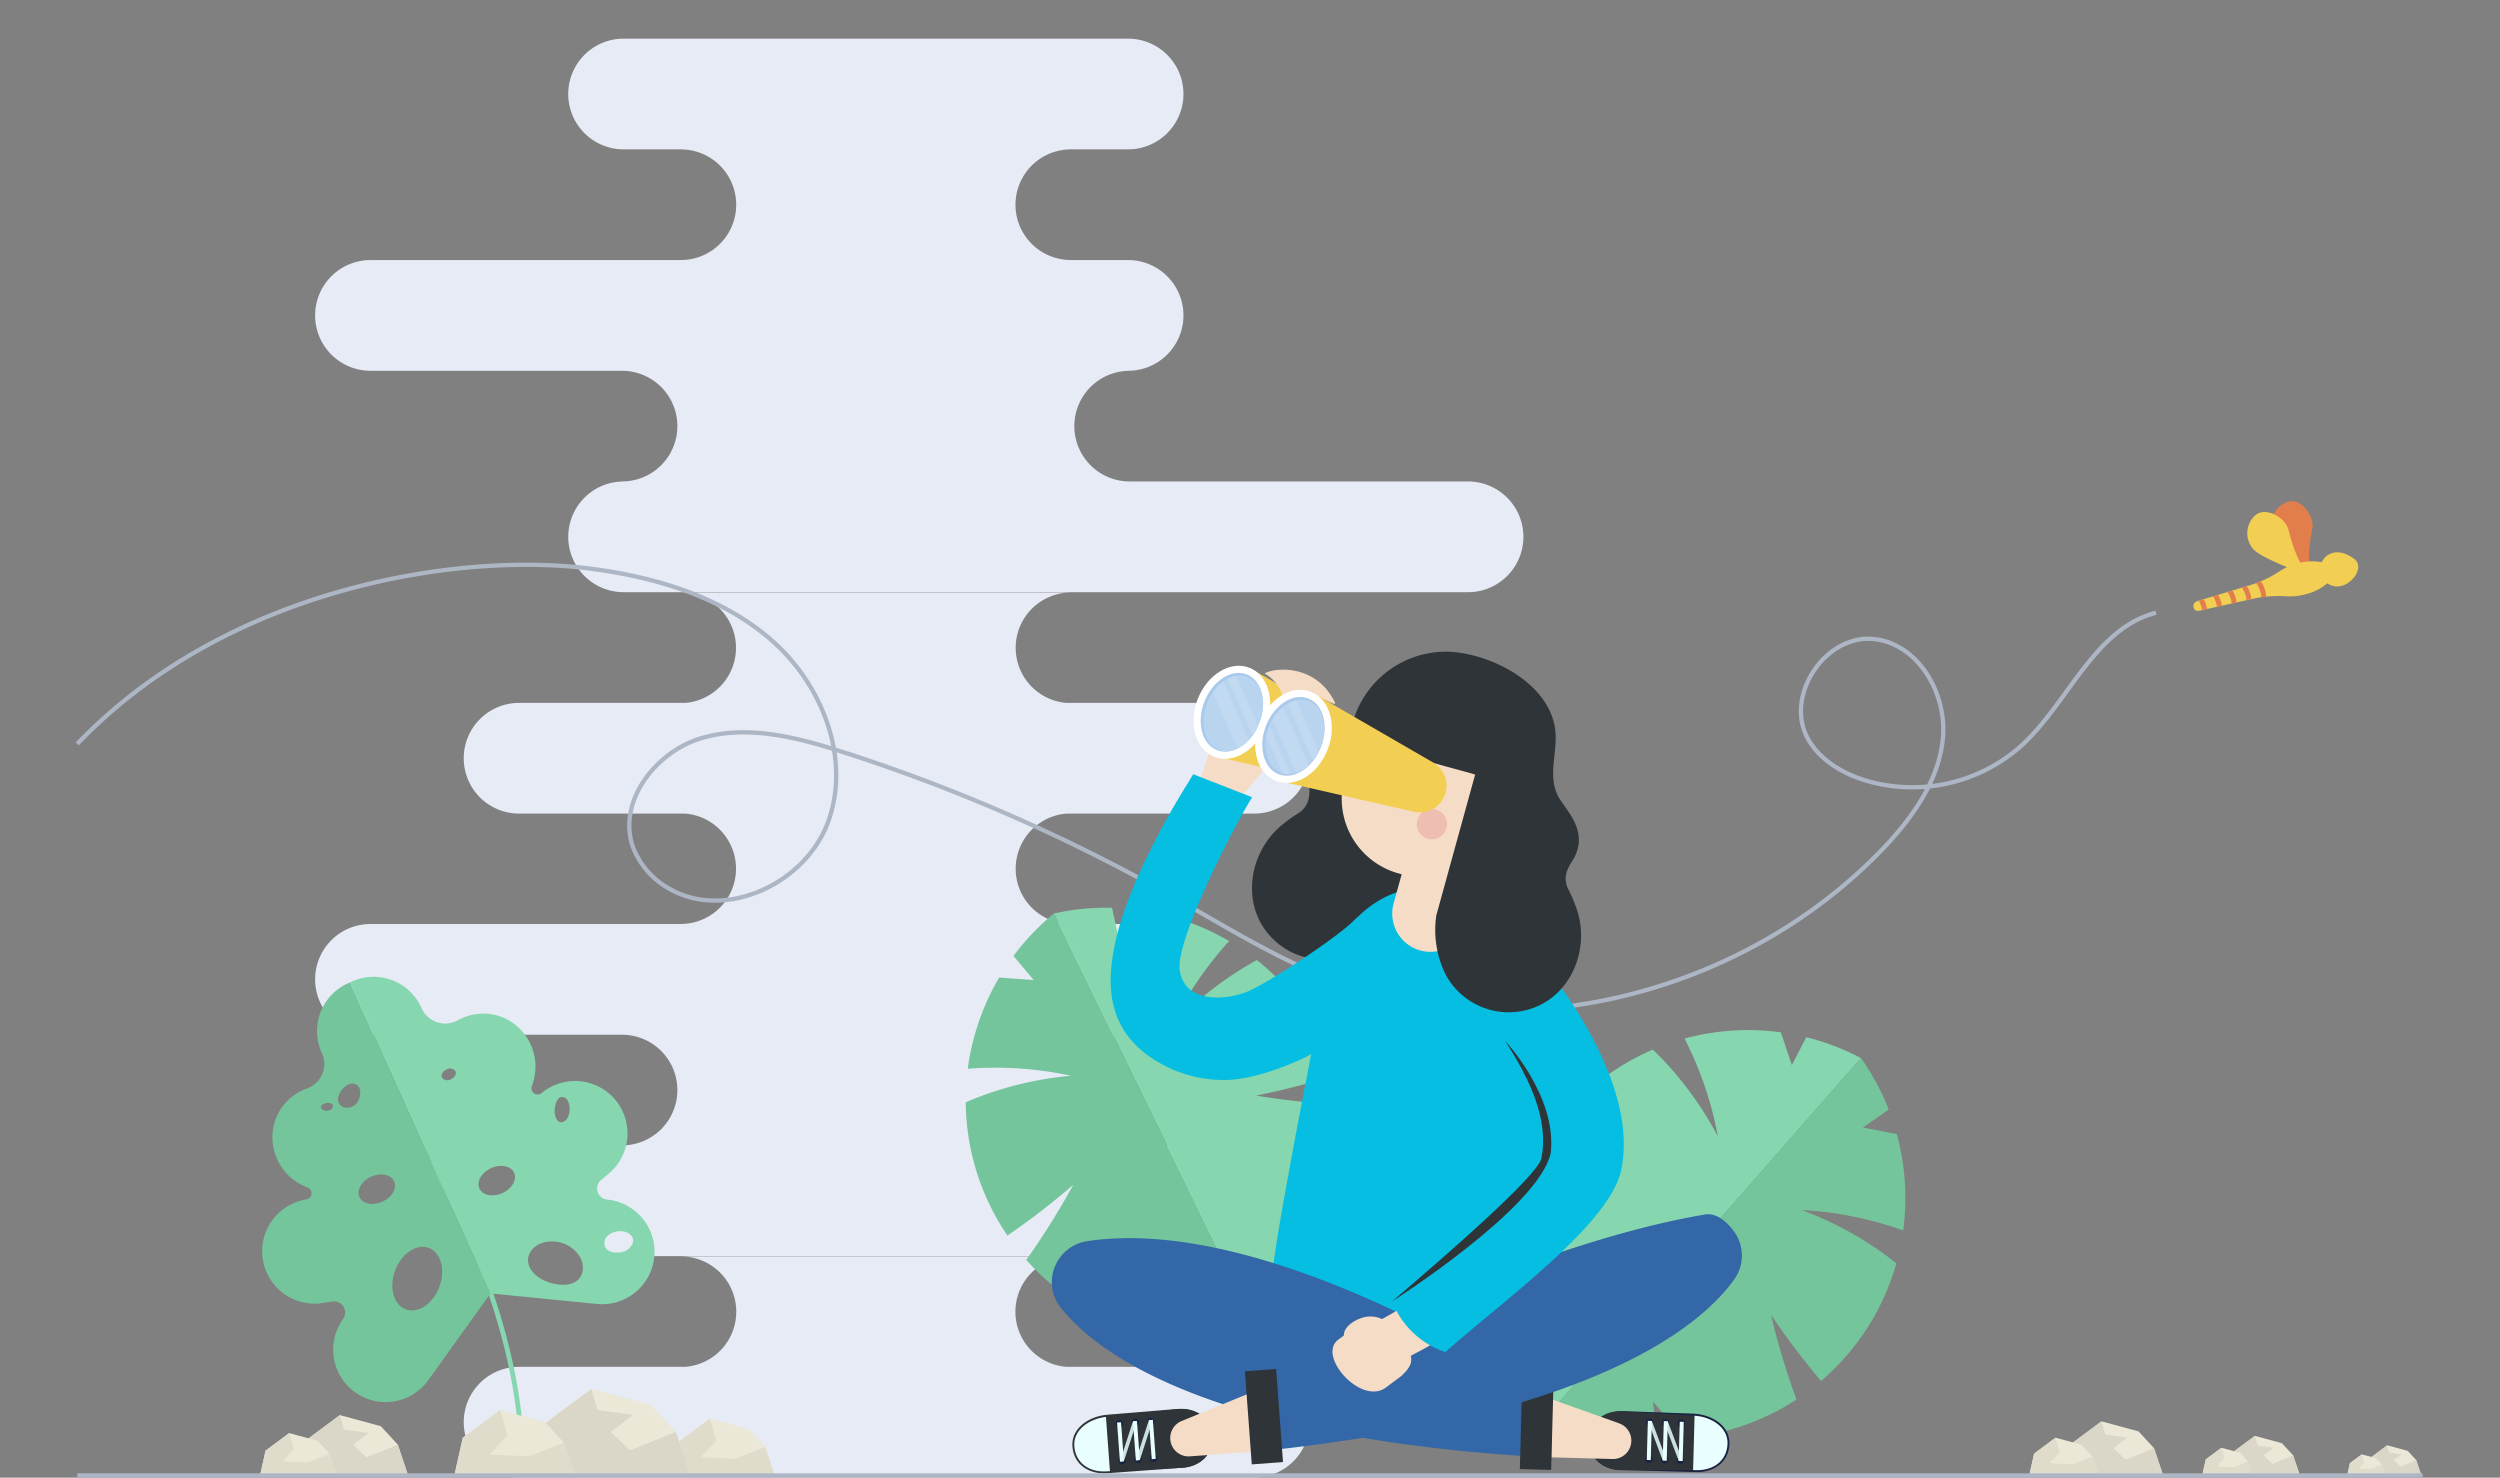 <svg xmlns="http://www.w3.org/2000/svg" xmlns:xlink="http://www.w3.org/1999/xlink" width="582" height="344" viewBox="0 0 582 344"><rect x="0" y="0" width="582" height="344" fill="#808080" stroke="none"/><defs><style>.a{fill:#ff7b7b;}.b{clip-path:url(#a);}.c{fill:#e6ebf5;}.d{fill:#86d7b0;}.e{fill:#74c59b;}.f,.i{fill:none;}.f{stroke:#adb6c4;stroke-miterlimit:10;}.g{fill:#e27d4c;}.h{fill:#f2cf53;}.i{stroke:#86d7b0;stroke-linecap:round;stroke-linejoin:round;stroke-width:1.12px;}.j{fill:#ebe8d8;}.k{fill:#dbd7c8;}.l{fill:#e0dccc;}.m{fill:#2e3438;}.n{fill:#06bee1;}.o{fill:#1a2242;}.p{fill:#e9ffff;}.q{fill:#cae1e1;}.r{fill:#3467a7;}.s{fill:#f5dcc6;}.t{fill:#efbeb3;}.u{fill:#303d58;}.v{fill:#fff;}.w{fill:#aacaec;}.x{fill:#b9d4ef;}.y{fill:#c1d9f1;}.z{fill:#adb6c4;}</style><clipPath id="a"><rect class="a" width="582" height="344" transform="translate(392 176)"/></clipPath></defs><g class="b" transform="translate(-392 -176)"><g transform="translate(188.344 -16.102)"><g transform="translate(277.013 201.101)"><path class="c" d="M499.114,397.831H419.974c.068,0,.132-.008.2-.01a12.877,12.877,0,0,1,0-25.752c-.068,0-.132-.01-.2-.01a12.886,12.886,0,0,0,0-25.772h-13.7c.068,0,.132-.008.2-.01a12.87,12.87,0,0,1-.87-25.694h43.733A12.886,12.886,0,0,0,462.224,307.7h0a12.886,12.886,0,0,0-12.885-12.887H405.606a12.87,12.87,0,0,1,.87-25.694c-.068,0-.132-.01-.2-.01H316.219c-.068,0-.132.008-.2.01a12.87,12.87,0,0,1,.87,25.694H278.2A12.887,12.887,0,0,0,265.309,307.7h0A12.887,12.887,0,0,0,278.2,320.582h38.693a12.87,12.87,0,0,1-.87,25.694c.068,0,.132.01.2.01H243.6a12.886,12.886,0,1,0,0,25.772h58.927c-.068,0-.134.008-.2.01a12.877,12.877,0,0,1,0,25.752c.068,0,.134.01.2.01h0a12.886,12.886,0,1,0,0,25.772H499.114a12.886,12.886,0,0,0,0-25.772Z" transform="translate(-230.709 -140.177)"/><path class="c" d="M243.6,270.418h58.927c-.068,0-.134.008-.2.01a12.877,12.877,0,0,1,0,25.752c.068,0,.134.01.2.01h0a12.885,12.885,0,1,0,0,25.771H499.114a12.885,12.885,0,1,0,0-25.771H419.974c.068,0,.132-.01.2-.01a12.877,12.877,0,0,1,0-25.752c-.068,0-.132-.01-.2-.01a12.886,12.886,0,0,0,12.885-12.887h0a12.886,12.886,0,0,0-12.885-12.885h-13.7c.068,0,.132-.009.2-.01a12.877,12.877,0,0,1,0-25.752c-.068,0-.132-.01-.2-.01h13.7a12.886,12.886,0,0,0,0-25.772H302.523a12.886,12.886,0,1,0,0,25.772h13.7c-.068,0-.132.008-.2.01a12.877,12.877,0,0,1,0,25.752c.068,0,.132.01.2.01H243.6a12.887,12.887,0,0,0-12.887,12.885h0A12.887,12.887,0,0,0,243.6,270.418Z" transform="translate(-230.709 -193.101)"/><path class="c" d="M435.136,385.928H391.4a12.87,12.87,0,0,1,.87-25.7c-.068,0-.132-.01-.2-.01H302.016c-.068,0-.132.01-.2.01a12.87,12.87,0,0,1,.87,25.7H263.993a12.887,12.887,0,0,0-12.887,12.885h0A12.887,12.887,0,0,0,263.993,411.7H435.136a12.886,12.886,0,0,0,12.885-12.885h0A12.886,12.886,0,0,0,435.136,385.928Z" transform="translate(-216.506 -76.73)"/></g><g transform="translate(428.477 403.415)"><path class="d" d="M422.124,390.989c-.714-.265-1.213-.441-1.213-.441s-1.744-.616-3.542-1.148-3.637-.987-3.637-.987,1.8-.6,3.647-1.12,3.742-.95,3.742-.95,1.437-.333,3.087-.643a56.081,56.081,0,0,0,2.039-28.32c-.852-.037-1.791-.085-2.731-.143-3-.178-5.981-.461-5.981-.461s-2.979-.278-5.929-.662-5.868-.855-5.868-.855,2.9-.573,5.762-1.247,5.686-1.435,5.686-1.435,2.824-.76,5.6-1.615c.573-.176,1.143-.354,1.69-.529a56.7,56.7,0,0,0-2.984-7.406,55.9,55.9,0,0,0-15.525-19.319c-1.111.611-2.646,1.484-4.154,2.443-2.845,1.786-5.555,3.852-5.555,3.852s-2.717,2.046-5.274,4.365c-2.565,2.3-4.943,4.86-4.943,4.86s1.5-3.148,3.31-6.19c1.788-3.045,3.874-5.957,3.874-5.957s2.065-2.918,4.419-5.676c.621-.736,1.262-1.459,1.869-2.124A56.474,56.474,0,0,0,378.274,312l-1.476,2.2-3,4.482-1.135-5.274-.4-1.876a55.778,55.778,0,0,0-13.554,1.344l47.981,98.214A56.046,56.046,0,0,0,422.124,390.989Z" transform="translate(-338.196 -311.516)"/><path class="e" d="M389.759,410.355c.229-.726.4-1.226.4-1.226s.585-1.754,1.271-3.5,1.457-3.476,1.457-3.476-1.579,1.045-3.125,2.188-3.05,2.366-3.05,2.366-1.145.931-2.405,2.042a56.1,56.1,0,0,1-23.591-15.8c.494-.694,1.035-1.466,1.566-2.241,1.707-2.48,3.311-5,3.311-5s1.613-2.521,3.123-5.082,2.933-5.155,2.933-5.155-2.236,1.937-4.526,3.779-4.626,3.6-4.626,3.6-2.336,1.761-4.718,3.425c-.49.344-.982.685-1.455,1.008a56.617,56.617,0,0,1-4.008-6.9,55.9,55.9,0,0,1-5.7-24.122c1.165-.5,2.8-1.176,4.482-1.776,3.155-1.145,6.453-2.015,6.453-2.015s3.284-.884,6.684-1.476c3.391-.611,6.874-.913,6.874-.913s-3.408-.751-6.918-1.193c-3.5-.461-7.081-.607-7.081-.607s-3.571-.165-7.192,0c-.964.039-1.927.1-2.826.17a56.444,56.444,0,0,1,7.311-21.231l2.645.19,5.381.387-3.462-4.136-1.233-1.472a55.865,55.865,0,0,1,9.393-9.866L415.1,410.531A55.986,55.986,0,0,1,389.759,410.355Z" transform="translate(-346.615 -310.959)"/></g><path class="f" d="M221.656,311.713c34.6-36.188,88.664-44.9,119.881-40.737,15.308,2.042,30.829,6.76,42.295,17.107s17.91,27.28,12.612,41.786-24.356,23.342-37.511,15.253a18.627,18.627,0,0,1-7.874-9.284c-3.815-10.543,5.142-22.278,15.893-25.459s22.278-.185,32.953,3.243a409.437,409.437,0,0,1,75.454,32.927c12.633,7.1,24.963,14.918,38.485,20.137,43.007,16.6,94.954,3.31,127.23-29.611,7.25-7.394,13.857-16.275,14.879-26.58s-5.539-21.9-15.818-23.16c-11.413-1.4-21.194,13.14-15.594,23.184,2.69,4.823,7.768,7.907,13.025,9.6a38.137,38.137,0,0,0,36.627-7.947c11.058-10.076,16.9-27.211,31.375-30.989" transform="translate(0 53.562)"/><g transform="translate(714.279 308.768)"><g transform="translate(12.545)"><path class="g" d="M522.988,268.388a5.6,5.6,0,0,1,3.752-6.98c2.963-.891,6.181,3.381,5.559,6.412-1.678,8.175-.114,11.693-.114,11.693S523.879,271.351,522.988,268.388Z" transform="translate(-517.164 -261.287)"/><path class="h" d="M520.886,271.452a5.6,5.6,0,0,1,.436-7.912c2.3-2.064,7.031.436,7.754,3.445,1.951,8.115,4.86,10.638,4.86,10.638S522.95,273.757,520.886,271.452Z" transform="translate(-519.456 -260.245)"/></g><path class="h" d="M549.587,269.922c-3.589-2.8-6.594-1.54-7.644.679a12.587,12.587,0,0,0-5.672.3,13.758,13.758,0,0,0-4.149,1.825,26.966,26.966,0,0,1-7.4,3.4l-11.091,3.34c-1.011.268-1.781.673-1.513,1.683s1.1.846,2.112.578l11.179-2.487a27.844,27.844,0,0,1,8.239-.694,13.735,13.735,0,0,0,4.528-.47,12.557,12.557,0,0,0,5.077-2.548,3.946,3.946,0,0,0,3.287.6c2.134-.565,4.4-3.028,3.793-5.159A2.078,2.078,0,0,0,549.587,269.922Z" transform="translate(-512.061 -256.396)"/><g transform="translate(1.231 18.635)"><path class="g" d="M513.123,274.987c-.115.032-.227.064-.336.1a5.894,5.894,0,0,1,.811,2.192l.124-.031,1.011-.226a7.08,7.08,0,0,0-.794-2.28Z" transform="translate(-512.787 -270.553)"/><path class="g" d="M514.763,274.495a5.927,5.927,0,0,1,.9,2.431l1.133-.253a7.031,7.031,0,0,0-.879-2.526Z" transform="translate(-511.411 -270.968)"/><path class="g" d="M516.739,273.9a5.925,5.925,0,0,1,.984,2.675l1.133-.251a7.064,7.064,0,0,0-.964-2.772Z" transform="translate(-510.035 -271.382)"/><path class="g" d="M518.715,273.3a5.933,5.933,0,0,1,1.07,2.919l.987-.219c.049-.012.1-.019.144-.029a7.057,7.057,0,0,0-1.047-3.019Z" transform="translate(-508.659 -271.797)"/><path class="g" d="M521.763,272.273c-.363.149-.724.309-1.092.444a6,6,0,0,1,1.193,3.223.516.516,0,0,0,.024.092q.565-.081,1.131-.143A7.1,7.1,0,0,0,521.763,272.273Z" transform="translate(-507.297 -272.273)"/></g></g><g transform="translate(264.69 419.507)"><path class="i" d="M293.96,352.358s18.522,30.14,20.663,63.448" transform="translate(-254.343 -308.612)"/><path class="d" d="M342.551,378.432a2.6,2.6,0,0,1-1.4-4.6l1.683-1.393a12.208,12.208,0,0,0,1.634-17.187h0a12.207,12.207,0,0,0-17.185-1.632,1.457,1.457,0,0,1-2.292-1.637l.005-.012a12.432,12.432,0,0,0-6.689-15.93,12.162,12.162,0,0,0-10.48.6,6.01,6.01,0,0,1-8.449-2.67l-.1-.226a12.208,12.208,0,0,0-16.614-5.873l-.008.022,32.734,72.376,24.758,2.455a12.207,12.207,0,0,0,13.352-10.943h0A12.207,12.207,0,0,0,342.551,378.432Zm-36.393-28.018a1.554,1.554,0,0,1-2.095-.421c-.283-.628.193-1.457,1.067-1.852a1.555,1.555,0,0,1,2.095.422C307.508,349.191,307.03,350.019,306.158,350.414Zm11.986,26.505c-2.231,1.008-4.626.526-5.352-1.077s.5-3.72,2.726-4.729,4.628-.528,5.352,1.077S320.375,375.91,318.144,376.919ZM331.657,354.6a1.2,1.2,0,0,1,.947.092c1.795.848,1.511,5.254-.512,5.712-1.121.254-1.634-1.115-1.754-1.975C330.2,357.437,330.515,355.008,331.657,354.6Zm1.569,43.6c-2.928.336-6.885-.933-8.482-3.554-1.459-2.4-.251-4.841,2.165-5.932a7.575,7.575,0,0,1,8.879,2.463C337.889,393.934,336.978,397.772,333.226,398.2Zm12.717-7.545c-1.413.287-3.785.09-4.034-1.722-.368-2.677,3.435-3.778,5.347-2.792C349.85,387.481,348.178,390.2,345.943,390.658Z" transform="translate(-262.218 -326.569)"/><path class="e" d="M291.037,327.356l-.02-.008a12.207,12.207,0,0,0-6.561,16.354l.1.226a6.008,6.008,0,0,1-3.574,8.107,12.172,12.172,0,0,0-7.374,7.472,12.435,12.435,0,0,0,7.547,15.543l.012,0a1.457,1.457,0,0,1-.283,2.8h0a12.206,12.206,0,0,0-10.124,13.985h0a12.208,12.208,0,0,0,13.985,10.124l2.156-.346a2.6,2.6,0,0,1,2.527,4.09,12.208,12.208,0,0,0,2.8,17.036h0a12.207,12.207,0,0,0,17.035-2.8l14.505-20.212Zm-4.1,29.243a1.266,1.266,0,0,1-.724.514,1.612,1.612,0,0,1-1.7-.292c-1.174-1.52,3.332-2.126,2.463-.294A.7.7,0,0,1,286.937,356.6Zm1.4-1.488c-.589-1.992,2.5-5.5,4.466-3.795,1.189,1.033.551,3.567-.505,4.48C291.119,356.82,288.862,356.874,288.34,355.112Zm10.266,23.253c-2.231,1.008-4.628.526-5.352-1.077s.5-3.72,2.726-4.729,4.626-.528,5.352,1.077S300.835,377.356,298.606,378.365Zm5.411,25.062c-2.835-1.069-3.925-5.131-2.439-9.075s4.992-6.275,7.827-5.2,3.925,5.131,2.439,9.075S306.852,404.5,304.017,403.427Z" transform="translate(-270.605 -326.027)"/></g><g transform="translate(716.35 526.378)"><g transform="translate(5.852)"><path class="j" d="M516.732,396.9l1.164-5.221,5.221-3.882,6.309,1.707,2.61,2.845,1.523,4.552Z" transform="translate(-516.732 -387.802)"/><path class="k" d="M516.732,396.9l1.164-5.221,5.221-3.882.647,2.235,3.775.522-2.369,1.793,2.031,1.954,4.835-1.952,1.523,4.552Z" transform="translate(-516.732 -387.802)"/></g><g transform="translate(0 2.771)"><path class="j" d="M513.282,395.767l.81-3.632,3.632-2.7,4.388,1.187,1.816,1.979,1.059,3.166Z" transform="translate(-513.282 -389.435)"/><path class="l" d="M513.282,395.767l.81-3.632,3.632-2.7.719,2.482-1.739,1.857,3.861.185,3.363-1.358,1.059,3.166Z" transform="translate(-513.282 -389.435)"/></g></g><g transform="translate(264.255 521.54)"><g transform="translate(8.856 0)"><path class="j" d="M251.989,398.724l1.762-7.9,7.9-5.874,9.546,2.582,3.95,4.3,2.3,6.887Z" transform="translate(-251.989 -384.95)"/><path class="k" d="M251.989,398.724l1.762-7.9,7.9-5.874.979,3.381,5.712.79-3.584,2.713,3.073,2.956,7.316-2.953,2.3,6.887Z" transform="translate(-251.989 -384.95)"/></g><g transform="translate(0 4.193)"><path class="j" d="M246.769,397l1.225-5.5,5.5-4.086,6.64,1.8,2.748,2.994,1.6,4.791Z" transform="translate(-246.769 -387.421)"/><path class="l" d="M246.769,397l1.225-5.5,5.5-4.086,1.088,3.755-2.631,2.809,5.842.28,5.089-2.054,1.6,4.791Z" transform="translate(-246.769 -387.421)"/></g></g><g transform="translate(309.454 515.426)"><g transform="translate(50.255 6.912)"><path class="j" d="M303.04,398.563l1.681-7.538,7.538-5.6,9.108,2.464,3.769,4.107,2.2,6.571Z" transform="translate(-303.04 -385.42)"/><path class="l" d="M303.04,398.563l1.681-7.538,7.538-5.6,1.492,5.152-3.609,3.853,8.014.385,6.981-2.818,2.2,6.571Z" transform="translate(-303.04 -385.42)"/></g><g transform="translate(17.807 0)"><path class="j" d="M283.911,401.4l2.565-11.5,11.5-8.552,13.9,3.76,5.751,6.267,3.355,10.027Z" transform="translate(-283.911 -381.346)"/><path class="k" d="M283.911,401.4l2.565-11.5,11.5-8.552,1.425,4.923,8.317,1.151-5.219,3.95,4.474,4.3,10.652-4.3,3.355,10.027Z" transform="translate(-283.911 -381.346)"/></g><g transform="translate(0 4.926)"><path class="j" d="M273.414,399.378l1.935-8.677,8.677-6.452,10.484,2.837,4.338,4.728,2.531,7.564Z" transform="translate(-273.414 -384.25)"/><path class="l" d="M273.414,399.378l1.935-8.677,8.677-6.452,1.717,5.93-4.154,4.435,9.225.443,8.036-3.244,2.531,7.564Z" transform="translate(-273.414 -384.25)"/></g></g><g transform="translate(676.085 522.994)"><g transform="translate(8.028)"><path class="j" d="M494.278,398.294l1.6-7.162,7.162-5.325,8.654,2.341,3.581,3.9,2.089,6.244Z" transform="translate(-494.278 -385.807)"/><path class="k" d="M494.278,398.294l1.6-7.162,7.162-5.325.887,3.065,5.178.717-3.249,2.459,2.786,2.68,6.632-2.677,2.089,6.244Z" transform="translate(-494.278 -385.807)"/></g><g transform="translate(0 3.801)"><path class="j" d="M489.546,396.734l1.111-4.982,4.982-3.7,6.02,1.628,2.491,2.714,1.453,4.343Z" transform="translate(-489.546 -388.048)"/><path class="l" d="M489.546,396.734l1.111-4.982,4.982-3.7.986,3.4L494.239,394l5.3.254,4.614-1.862,1.453,4.343Z" transform="translate(-489.546 -388.048)"/></g></g><g transform="translate(750.1 528.573)"><g transform="translate(4.441 0)"><path class="j" d="M535.8,396l.884-3.962,3.961-2.946,4.787,1.295,1.981,2.159L548.564,396Z" transform="translate(-535.796 -389.096)"/><path class="k" d="M535.8,396l.884-3.962,3.961-2.946.491,1.7,2.865.4-1.8,1.36,1.541,1.482,3.669-1.481L548.564,396Z" transform="translate(-535.796 -389.096)"/></g><g transform="translate(0 2.103)"><path class="j" d="M533.178,395.14l.614-2.756,2.756-2.049,3.33.9,1.378,1.5.8,2.4Z" transform="translate(-533.178 -390.336)"/><path class="l" d="M533.178,395.14l.614-2.756,2.756-2.049.545,1.883-1.319,1.409,2.93.141,2.552-1.03.8,2.4Z" transform="translate(-533.178 -390.336)"/></g></g><g transform="translate(554.438 431.91)"><path class="d" d="M418.56,399.092c.76-.068,1.287-.107,1.287-.107s1.844-.137,3.718-.178,3.769.005,3.769.005-1.576-1.055-3.225-2.039-3.36-1.9-3.36-1.9-1.3-.7-2.811-1.432a56.082,56.082,0,0,1,5.476-27.859c.831.187,1.751.388,2.672.58,2.947.617,5.893,1.125,5.893,1.125s2.948.516,5.893.921,5.888.718,5.888.718-2.65-1.316-5.233-2.717-5.108-2.879-5.108-2.879-2.526-1.476-4.98-3.031c-.507-.319-1.011-.641-1.491-.953a56.55,56.55,0,0,1,4.824-6.363,55.9,55.9,0,0,1,20.057-14.56c.911.882,2.163,2.127,3.367,3.449,2.273,2.47,4.346,5.177,4.346,5.177s2.085,2.689,3.942,5.6c1.869,2.892,3.493,5.988,3.493,5.988s-.623-3.433-1.567-6.843c-.926-3.408-2.173-6.765-2.173-6.765s-1.225-3.359-2.77-6.638c-.407-.875-.836-1.74-1.247-2.541A56.46,56.46,0,0,1,481.63,334.4l.845,2.512,1.718,5.114,2.482-4.79.882-1.7a55.838,55.838,0,0,1,12.724,4.86l-72.108,82.152A56.039,56.039,0,0,1,418.56,399.092Z" transform="translate(-417.834 -333.881)"/><path class="e" d="M448.43,426.361c-.032-.762-.063-1.289-.063-1.289s-.1-1.846-.305-3.71-.492-3.737-.492-3.737,1.248,1.425,2.439,2.933,2.321,3.086,2.321,3.086.86,1.2,1.785,2.6a56.087,56.087,0,0,0,26.914-9.043c-.294-.8-.614-1.686-.923-2.575-.994-2.84-1.88-5.7-1.88-5.7s-.894-2.857-1.678-5.723-1.476-5.746-1.476-5.746,1.651,2.456,3.376,4.836,3.515,4.692,3.515,4.692,1.791,2.312,3.652,4.545c.383.461.768.919,1.14,1.355a56.615,56.615,0,0,0,5.683-5.61A55.9,55.9,0,0,0,504.273,385.5c-.992-.789-2.39-1.868-3.856-2.891-2.745-1.935-5.7-3.64-5.7-3.64s-2.938-1.717-6.063-3.181c-3.109-1.479-6.39-2.687-6.39-2.687s3.484.171,6.987.667c3.5.475,6.991,1.276,6.991,1.276s3.489.78,6.941,1.888c.919.29,1.834.6,2.682.906a56.488,56.488,0,0,0-1.474-22.407l-2.6-.512-5.294-1.04,4.427-3.08,1.576-1.1a55.836,55.836,0,0,0-6.468-11.986L423.93,419.871A56,56,0,0,0,448.43,426.361Z" transform="translate(-413.589 -331.208)"/></g><path class="m" d="M432.3,283.675a24.471,24.471,0,0,0-11.974,1.291,12.244,12.244,0,0,0-6.344,5.44c-1.255,2.181-2.024,4.582-3.081,6.855-2.085,4.48-7.513,4.561-11.058,7.389a10.19,10.19,0,0,0-2.745,3.323,9.651,9.651,0,0,0-.846,4.763c.02,2.483-.417,4.307-2.56,5.739a34.994,34.994,0,0,0-3.581,2.556c-9.086,7.167-10.334,21.945.31,28.894a16.654,16.654,0,0,0,17.635.222,23.48,23.48,0,0,0,8.855-10.663Z" transform="translate(112.256 62.912)"/><path class="n" d="M425.92,314.859l-1.764-.266q-.7-.1-1.4-.173c-11.438-1.108-21.9,8.287-24.339,19.408-.181.828-10.8,53.59-12.6,68.065,8.772,13.2,56.785,20.726,58.439,17.762,11.979-21.476,2.5-78.52,2.5-78.52,1.523-12.631-6.853-23.494-19.567-26.054Q426.557,314.956,425.92,314.859Z" transform="translate(114.312 84.416)"/><g transform="translate(448.52 480.343)"><g transform="translate(124.95 40.267)"><path class="o" d="M453.922,400.364l-17.479-.478c-4.268-.117-7.381-2.76-7.264-7.03h0c.117-4.268,3.649-6.8,7.918-6.682l16.151.582c4.27.117,8.638,2.724,8.521,6.994h0C461.652,398.018,458.19,400.481,453.922,400.364Z" transform="translate(-428.968 -386.171)"/><path class="m" d="M436.388,399.908c-4.19-.115-7.437-3.25-7.332-7.065.1-3.8,3.279-6.775,7.569-6.656l16.694,1.008c4.064.112,8.2,2.585,8.09,6.536-.105,3.813-3.074,6.3-7.389,6.18Z" transform="translate(-429.053 -386.162)"/><path class="p" d="M443.748,386.8,443.4,399.46l.626.017c4.315.119,7.284-2.366,7.389-6.18S447.672,387.069,443.748,386.8Z" transform="translate(-419.062 -385.73)"/><g transform="translate(13.142 1.729)"><g transform="translate(0.236)"><path class="o" d="M436.94,388.048a.882.882,0,1,1,.858.906A.883.883,0,0,1,436.94,388.048Z" transform="translate(-436.94 -387.19)"/><path class="o" d="M439.1,388.107a.882.882,0,1,1,.858.906A.884.884,0,0,1,439.1,388.107Z" transform="translate(-435.434 -387.149)"/><path class="o" d="M441.264,388.166a.882.882,0,1,1,.858.908A.881.881,0,0,1,441.264,388.166Z" transform="translate(-433.929 -387.107)"/></g><g transform="translate(0 8.588)"><path class="o" d="M436.8,393.112a.882.882,0,1,1,.858.906A.883.883,0,0,1,436.8,393.112Z" transform="translate(-436.801 -392.253)"/><path class="o" d="M438.963,393.17a.882.882,0,1,1,.858.906A.883.883,0,0,1,438.963,393.17Z" transform="translate(-435.295 -392.212)"/><path class="o" d="M441.125,393.229a.882.882,0,1,1,.858.907A.882.882,0,0,1,441.125,393.229Z" transform="translate(-433.79 -392.17)"/></g><g transform="translate(0.414 0.545)"><g transform="translate(0.249 0)"><path class="q" d="M441.585,396.737l-.928-.025-3.465-9.2.928.025Z" transform="translate(-437.192 -387.511)"/><path class="q" d="M443.777,396.8l-.928-.025-3.465-9.2.928.025Z" transform="translate(-435.665 -387.469)"/></g><g transform="translate(0 0)"><rect class="p" width="0.929" height="9.103" transform="translate(0.249 0) rotate(1.57)"/><rect class="p" width="0.929" height="9.103" transform="translate(3.963 0.102) rotate(1.57)"/><rect class="p" width="0.929" height="9.103" transform="translate(7.677 0.204) rotate(1.57)"/></g></g></g></g><path class="r" d="M464.7,413.133l.473-17.269s-59.416-39.173-101.644-32.712a9.582,9.582,0,0,0-6.483,4.148h0a9.533,9.533,0,0,0,.321,11.182C365.339,388.648,390.133,408.046,464.7,413.133Z" transform="translate(-355.394 -362.433)"/><path class="s" d="M424.028,384.547l15.708,5.6a4.277,4.277,0,0,1,2.84,4.148h0a4.279,4.279,0,0,1-4.393,4.159l-14.246-.39Z" transform="translate(-307.667 -347.034)"/><rect class="m" width="7.29" height="21.735" transform="matrix(1, 0.027, -0.027, 1, 109.542, 32.031)"/></g><g transform="translate(453.297 474.773)"><g transform="translate(0 45.316)"><path class="m" d="M366.371,400.846l17.438-1.288c4.258-.314,7.245-3.1,6.931-7.357h0c-.315-4.26-3.961-6.622-8.22-6.309l-16.107,1.328c-4.259.314-8.5,3.121-8.186,7.379h0C358.541,398.859,362.111,401.159,366.371,400.846Z" transform="translate(-358.21 -385.862)"/><path class="m" d="M383.767,399.583c4.18-.307,7.279-3.589,7-7.4-.278-3.788-3.589-6.616-7.868-6.3l-16.629,1.779c-4.056.3-8.069,2.962-7.779,6.9.282,3.807,3.362,6.149,7.666,5.832Z" transform="translate(-358.027 -385.863)"/><path class="p" d="M365.848,386.962l.931,12.627-.626.046c-4.3.317-7.384-2.025-7.666-5.832S361.94,387.408,365.848,386.962Z" transform="translate(-358.027 -385.097)"/><g transform="translate(10.107 2.037)"><path class="o" d="M370.245,387.88a.883.883,0,1,0-.816.945A.882.882,0,0,0,370.245,387.88Z" transform="translate(-361.165 -387.063)"/><path class="o" d="M368.088,388.039a.883.883,0,1,0-.814.945A.883.883,0,0,0,368.088,388.039Z" transform="translate(-362.667 -386.953)"/><path class="o" d="M365.93,388.2a.882.882,0,1,0-.814.945A.882.882,0,0,0,365.93,388.2Z" transform="translate(-364.168 -386.842)"/><g transform="translate(0.631 8.568)"><path class="o" d="M370.618,392.931a.883.883,0,1,0-.816.945A.883.883,0,0,0,370.618,392.931Z" transform="translate(-361.537 -392.115)"/><path class="o" d="M368.461,393.09a.883.883,0,1,0-.816.945A.883.883,0,0,0,368.461,393.09Z" transform="translate(-363.039 -392.004)"/><path class="o" d="M366.3,393.249a.883.883,0,1,0-.816.947A.883.883,0,0,0,366.3,393.249Z" transform="translate(-364.541 -391.893)"/></g><g transform="translate(0.302 0.524)"><g transform="translate(0.664)"><path class="q" d="M366.926,396.792l.926-.068,3.035-9.351-.926.068Z" transform="translate(-363.215 -387.372)"/><path class="q" d="M364.738,396.953l.926-.068,3.035-9.351-.926.068Z" transform="translate(-364.738 -387.26)"/></g><g transform="translate(0 0)"><rect class="p" width="0.929" height="9.103" transform="translate(9.007 9.078) rotate(175.779)"/><rect class="p" width="0.929" height="9.103" transform="translate(5.301 9.351) rotate(175.79)"/><rect class="p" width="0.929" height="9.102" transform="translate(1.596 9.625) rotate(175.779)"/></g></g></g></g><g transform="translate(22.795)"><path class="r" d="M387.346,413.815l-1.272-17.23s55.967-29.913,100.024-37.377c2.638-.448,5.072,1.695,6.667,3.844h0a9.53,9.53,0,0,1,.2,11.186C485.472,384.76,461.6,405.283,387.346,413.815Z" transform="translate(-361.603 -359.149)"/><path class="s" d="M389.738,383.8,374.3,390.122a4.278,4.278,0,0,0-2.645,4.275h0a4.278,4.278,0,0,0,4.582,3.952l14.212-1.048Z" transform="translate(-371.648 -341.983)"/><rect class="m" width="7.29" height="21.735" transform="translate(26.247 57.702) rotate(175.781)"/></g></g><path class="s" d="M422.667,378.558a54.224,54.224,0,0,0-6.611-8.656c-.078-.071-.161-.136-.241-.207a95.824,95.824,0,0,1-10.373,6.516l-.137-.059c-.109-.048-.217-.087-.327-.127s-.205-.08-.312-.114-.232-.066-.351-.1c-.1-.027-.205-.056-.31-.078-.124-.025-.251-.041-.378-.059-.1-.014-.2-.032-.3-.042-.137-.012-.278-.012-.419-.015-.1,0-.19-.01-.287-.007-.158,0-.317.022-.478.039-.083.009-.163.01-.248.022a6.4,6.4,0,0,0-.745.153,8.7,8.7,0,0,0-1.924.768,7.707,7.707,0,0,0-1.674,1.216,3.041,3.041,0,0,0-.256.309,3.138,3.138,0,0,0-.572.969,3.728,3.728,0,0,0-.18.967L395.27,381c-5.057,3.735,5.242,15.328,11.006,11.2l2.517-1.881c.265-.18.531-.38.8-.6l.368-.275a2.052,2.052,0,0,0,.385-.392,6.907,6.907,0,0,0,1.674-2.234,3.654,3.654,0,0,0,.129-2.071A96.988,96.988,0,0,0,422.667,378.558Z" transform="translate(119.948 122.968)"/><g transform="translate(527.745 409.344)"><path class="n" d="M431.409,320.578l-3.021,25.067c5.991,9.228,10.232,18.6,8.444,27.411-1.033,4.086-21.218,21.733-34.734,33.243a20.113,20.113,0,0,0,12.382,11.8c12.926-11.545,38.239-29.625,40.939-42.362C459.157,358.1,445.018,335.874,431.409,320.578Z" transform="translate(-402.098 -320.578)"/><path class="m" d="M428.388,335.355c5.991,9.228,10.232,18.6,8.444,27.411-1.033,4.086-21.218,21.733-34.734,33.243,0,0,34.215-21.793,36.915-34.532C440.552,348.2,428.388,335.355,428.388,335.355Z" transform="translate(-402.098 -310.288)"/></g><path class="s" d="M437.3,308.082A19.669,19.669,0,0,0,423.935,284c-10.573-3.135-21.73,3.369-24.661,14-1.036,3.757-2.261,8.2-3.445,12.5a18.042,18.042,0,0,0,12.6,22.19l.707.2-1.874,6.8a8.891,8.891,0,0,0,6.209,10.934h0A8.89,8.89,0,0,0,424.4,344.4l3.189-11.566a97.031,97.031,0,0,1,8.032-20.588A19.744,19.744,0,0,0,437.3,308.082Z" transform="translate(120.826 62.745)"/><path class="t" d="M405.609,306.129a3.522,3.522,0,1,1,2.46,4.331A3.522,3.522,0,0,1,405.609,306.129Z" transform="translate(128.003 76.903)"/><path class="m" d="M449.062,341.248a34.834,34.834,0,0,0-1.764-4.029c-1.1-2.329-.546-4.119.743-6.241a9.637,9.637,0,0,0,1.715-4.524c.271-3.964-2.075-6.77-4.183-9.839-3.6-5.231-.461-11.1-1.359-16.924-1.618-10.5-14.777-17.177-24.442-17.72a22.548,22.548,0,0,0-22.637,16.49l-1.089,3.949,28.766,7.9c.005.01.307.1.824.253l-9.041,32.79a23.476,23.476,0,0,0,2.136,13.694,16.654,16.654,0,0,0,15.257,8.846C446.689,365.389,453.191,352.059,449.062,341.248Z" transform="translate(121.432 61.86)"/><g transform="translate(462.212 347.089)"><g transform="translate(0 16.693)"><path class="s" d="M379.236,293.719c-.938,2.054-3.133,9.995-3.8,11.728a47.762,47.762,0,0,0,8.965,3.081c3.081-3.048,5.812-6.678,8.612-10C388.361,297.127,383.784,295.468,379.236,293.719Z" transform="translate(-355.129 -293.719)"/><g transform="translate(0 8.563)"><path class="n" d="M396.416,304.128c-4.012,6.246-17.856,33.189-16.87,40.213,1,7.113,9.133,7.376,15.25,5.238,4.409-1.539,23.073-13.822,26.012-17.528l-9.048,30.817c-.734,1.018-12.777,6.88-21.2,7.067a29.956,29.956,0,0,1-19.789-6.779c-6.344-5.315-8.022-12.485-7.04-20.512.884-7.22,3.447-14.134,6.373-20.749a182.861,182.861,0,0,1,11.538-21.387c.081-.132,1.018-1.759,1.064-1.74Z" transform="translate(-363.465 -298.767)"/></g></g><g transform="translate(61.48 23.082)"><path class="u" d="M408.675,302.682c-.19-4.356-5.669-7.1-8.836-3.6-.456.506.4,1.135.848.633,2.636-2.913,6.8-.173,6.941,3.135C407.659,303.525,408.7,303.357,408.675,302.682Z" transform="translate(-399.708 -297.486)"/></g><g transform="translate(19.304)"><path class="h" d="M384.743,284.148l28.31,16.381a6.366,6.366,0,0,1,3.281,5.126,6.591,6.591,0,0,1-.1,1.447,6.489,6.489,0,0,1-7.908,4.882l-29.056-6.631Z" transform="translate(-371.765 -283.69)"/><path class="v" d="M391.711,297.818c-2.239,5.73-7.613,8.985-12,7.27s-6.129-7.751-3.888-13.482,7.613-8.985,12-7.27S393.952,292.088,391.711,297.818Z" transform="translate(-374.845 -283.878)"/><path class="w" d="M379.637,302.859c-3.525-1.379-4.846-6.46-2.943-11.326s6.319-7.706,9.844-6.327,4.846,6.458,2.943,11.325S383.162,304.236,379.637,302.859Z" transform="translate(-374.165 -283.197)"/><path class="x" d="M379.8,302.5c-3.335-1.3-4.563-6.166-2.736-10.838s6.025-7.413,9.36-6.11,4.563,6.166,2.736,10.838S383.134,303.806,379.8,302.5Z" transform="translate(-373.891 -282.936)"/><path class="y" d="M381.522,285.3a6.433,6.433,0,0,0-1.958.624l5.744,13.113a11.988,11.988,0,0,0,1.243-2.129C384.89,293.033,383.184,289.177,381.522,285.3Z" transform="translate(-371.56 -282.888)"/><path class="y" d="M383.151,301.432a8.587,8.587,0,0,0,2.631-1.839l-5.917-13.511a10.309,10.309,0,0,0-2.344,2.494Q380.335,295.006,383.151,301.432Z" transform="translate(-372.982 -282.344)"/><path class="s" d="M400.938,292.011c-4.512-9.26-14.485-7.993-16.336-6.692a8.888,8.888,0,0,1,4.494,6.736,1.24,1.24,0,0,0,1.971.77,8.266,8.266,0,0,1,7.182-1.5C399.245,291.577,401.441,293.046,400.938,292.011Z" transform="translate(-368.052 -283.504)"/><g transform="translate(4.539 2.413)"><path class="h" d="M393.2,287.452l28.31,16.381a6.37,6.37,0,0,1,3.279,5.126,6.276,6.276,0,0,1-8.007,6.331l-29.058-6.631Z" transform="translate(-370.418 -283.803)"/><path class="v" d="M400.165,301.122c-2.241,5.73-7.613,8.987-12,7.27s-6.127-7.751-3.888-13.481,7.613-8.987,12-7.272S402.405,295.392,400.165,301.122Z" transform="translate(-373.498 -283.991)"/><path class="w" d="M388.09,306.163c-3.527-1.379-4.846-6.46-2.945-11.326s6.319-7.7,9.846-6.327,4.846,6.46,2.943,11.326S391.615,307.54,388.09,306.163Z" transform="translate(-372.818 -283.309)"/><path class="x" d="M388.3,305.516c-3.325-1.3-4.57-6.092-2.775-10.682s5.959-7.267,9.284-5.966,4.57,6.09,2.777,10.68S391.62,306.815,388.3,305.516Z" transform="translate(-372.523 -283.046)"/><path class="y" d="M383.151,301.432a8.587,8.587,0,0,0,2.631-1.839l-5.917-13.511a10.309,10.309,0,0,0-2.344,2.494Q380.335,295.006,383.151,301.432Z" transform="translate(-377.521 -284.757)"/><path class="y" d="M381.522,285.3a6.433,6.433,0,0,0-1.958.624l5.744,13.113a11.988,11.988,0,0,0,1.243-2.129C384.89,293.033,383.184,289.177,381.522,285.3Z" transform="translate(-376.098 -285.301)"/><path class="y" d="M385.549,292.172c-.022.053-.046.1-.068.154a12.163,12.163,0,0,0-.643,2.314q1.85,4.229,3.7,8.458a4.925,4.925,0,0,0,1.886.212Z" transform="translate(-372.426 -280.517)"/><path class="y" d="M389.766,288.641a6.958,6.958,0,0,0-1.956.78l5.807,13.26a11.655,11.655,0,0,0,1.372-2.115Z" transform="translate(-370.356 -282.975)"/><path class="y" d="M388.18,289.549a10.633,10.633,0,0,0-2.478,2.906l5.44,12.422a8.018,8.018,0,0,0,2.964-1.8Z" transform="translate(-371.824 -282.343)"/></g></g></g><rect class="z" width="546" height="1" transform="translate(221.656 535.101)"/></g></g></svg>